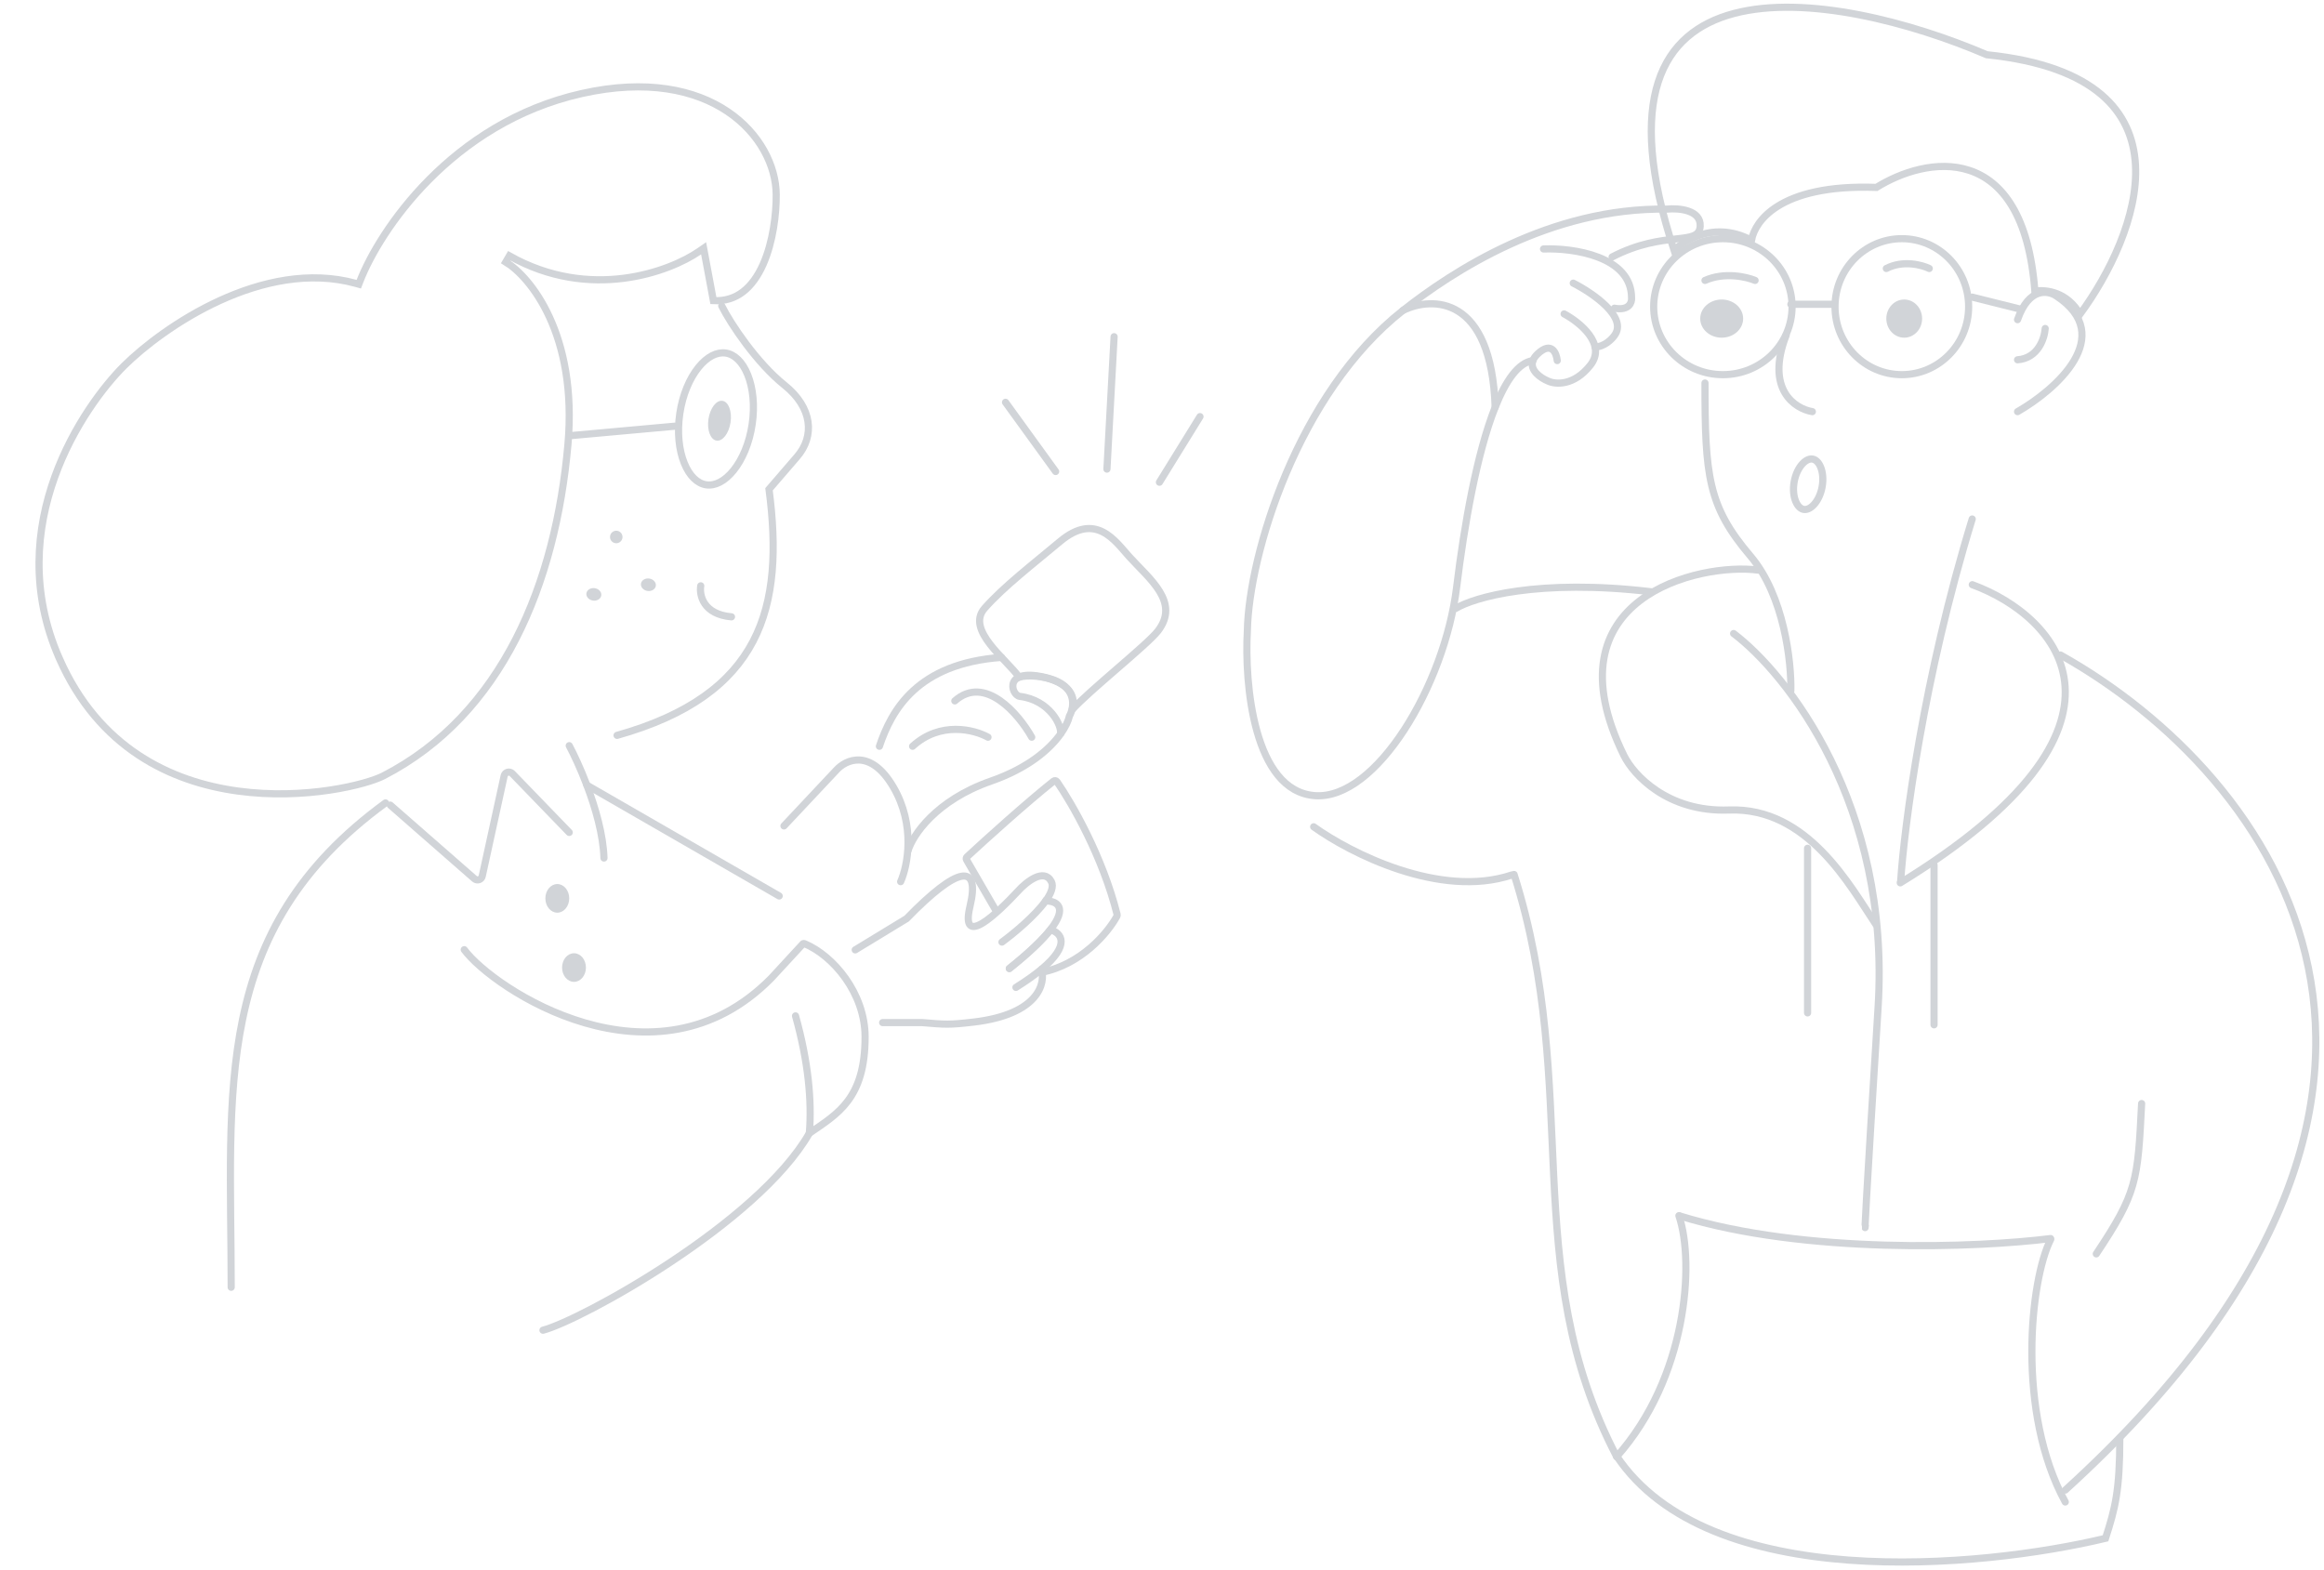 <svg width="974" height="658" viewBox="0 0 974 658" fill="none" xmlns="http://www.w3.org/2000/svg">
<path d="M213.49 107.241L211.976 109.83C222.063 115.949 242.135 139.983 238.025 186.331C232.856 244.643 210.523 299.536 160.67 325.194C157.224 326.968 149.068 329.535 138.159 331.168C127.289 332.796 113.814 333.476 99.766 331.562C71.706 327.74 41.426 313.597 24.851 275.939L23.478 276.544L24.851 275.939C12.559 248.014 15.154 221.549 22.933 199.938C30.722 178.296 43.693 161.582 52.007 153.31C60.062 145.326 74.641 133.978 92.095 125.987C109.56 117.992 129.725 113.439 149.065 118.756L150.371 119.115L150.861 117.852C159.018 96.808 189.08 51.517 243.772 39.212C298.43 26.914 325.112 57.557 325.317 81.507C325.385 89.532 324.027 101.373 319.805 110.85C317.698 115.579 314.919 119.625 311.341 122.342C308.04 124.849 303.994 126.277 298.987 126.008L295.315 106.332L294.891 104.061L292.989 105.373C280.623 113.9 247.294 126.292 213.49 107.241Z" stroke="#D1D4D8" stroke-width="3"/>
<path d="M315.237 177.835C314.059 185.783 311.118 192.577 307.443 197.146C303.726 201.768 299.612 203.743 295.979 203.205C292.347 202.667 288.982 199.584 286.765 194.082C284.573 188.644 283.727 181.289 284.905 173.341C286.082 165.393 289.024 158.599 292.699 154.03C296.416 149.407 300.53 147.432 304.163 147.97C307.795 148.509 311.16 151.591 313.377 157.093C315.569 162.531 316.415 169.887 315.237 177.835Z" stroke="#D1D4D8" stroke-width="3"/>
<path d="M300.314 184.672C302.871 185.05 305.497 181.626 306.179 177.023C306.861 172.42 305.341 168.381 302.784 168.002C300.227 167.623 297.601 171.048 296.919 175.651C296.237 180.254 297.757 184.293 300.314 184.672Z" fill="#D1D4D8"/>
<path d="M239.658 182.543L282.937 178.618" stroke="#D1D4D8" stroke-width="3" stroke-linecap="round"/>
<path d="M302.487 128.233C306.225 135.758 317.254 152.204 328.77 161.408C340.548 170.822 341.543 182.822 334.023 191.468L322.301 205.07C328.77 254.535 319.239 291.164 258.613 308.215" stroke="#D1D4D8" stroke-width="3" stroke-linecap="round"/>
<path d="M257.893 227.659C259.325 227.871 260.659 226.882 260.871 225.449C261.083 224.017 260.094 222.683 258.661 222.471C257.229 222.259 255.895 223.248 255.683 224.681C255.471 226.113 256.46 227.447 257.893 227.659Z" fill="#D1D4D8"/>
<path d="M248.497 251.715C250.216 251.97 251.782 251.015 251.994 249.582C252.206 248.149 250.984 246.782 249.265 246.527C247.546 246.272 245.98 247.227 245.768 248.66C245.556 250.092 246.778 251.46 248.497 251.715Z" fill="#D1D4D8"/>
<path d="M271.362 247.682C273.081 247.937 274.646 246.982 274.859 245.549C275.071 244.117 273.849 242.749 272.13 242.494C270.411 242.239 268.845 243.194 268.633 244.627C268.421 246.059 269.642 247.427 271.362 247.682Z" fill="#D1D4D8"/>
<path d="M328.566 346.167L350.506 322.801C354.476 318.381 364.799 313.581 374.327 329.748C383.856 345.914 380.387 363.007 377.462 369.533" stroke="#D1D4D8" stroke-width="3" stroke-linecap="round"/>
<path d="M412.66 254.939C404.577 264.093 422.137 276.555 427.103 283.825C434.176 281.791 453.08 285.455 449.291 297.533C456.238 289.693 480.862 270.198 485.283 264.477C494.615 252.4 481.957 242.865 473.282 233.329C467.499 226.972 459.391 214.26 444.235 226.972C432.868 236.507 420.743 245.785 412.66 254.939Z" stroke="#D1D4D8" stroke-width="3"/>
<path d="M444.431 307.716C446.626 304.659 447.794 301.971 448.207 300.108C450.314 296.304 451.573 287.526 439.358 284.259C420.396 279.187 423.557 291.233 427.349 291.866C439.99 293.388 445.268 304.335 444.431 307.716Z" stroke="#D1D4D8" stroke-width="3" stroke-linecap="round"/>
<path d="M380.576 356.533C382.472 350.193 392.079 335.485 415.339 327.37C431.005 321.904 439.904 314.023 444.431 307.716" stroke="#D1D4D8" stroke-width="3" stroke-linecap="round"/>
<path d="M414.076 308.984C408.387 305.814 394.103 302.137 382.473 312.788" stroke="#D1D4D8" stroke-width="3" stroke-linecap="round"/>
<path d="M432.405 308.984C426.927 299.263 412.811 282.61 400.17 293.768" stroke="#D1D4D8" stroke-width="3" stroke-linecap="round"/>
<path d="M368.566 312.788C373.622 297.723 384.367 278.069 419.762 275.533" stroke="#D1D4D8" stroke-width="3" stroke-linecap="round"/>
<path d="M438.225 377.677C440.527 374.464 441.683 371.539 440.634 369.519C437.583 363.647 430.08 369.674 426.71 373.422C418.323 382.439 402.181 398.112 406.532 379.874C410.882 361.635 401.629 362.758 379.962 385.021L358.424 398.118" stroke="#D1D4D8" stroke-width="3" stroke-linecap="round"/>
<path d="M436.464 406.272C438.319 411.976 435.343 425.178 408.069 428.377C397.75 429.587 396.199 429.417 386.514 428.6H369.924" stroke="#D1D4D8" stroke-width="3" stroke-linecap="round"/>
<path d="M419.924 394.861C425.283 390.912 433.83 383.742 438.217 377.618C442.981 377.563 447.594 380.249 440.242 389.633C437.059 393.696 431.633 399.013 423.005 405.909" stroke="#D1D4D8" stroke-width="3" stroke-linecap="round"/>
<path d="M423.014 405.967C431.642 399.071 437.068 393.753 440.251 389.69C444.796 390.971 448.885 395.926 436.465 406.272C433.749 408.534 430.243 411.055 425.78 413.851" stroke="#D1D4D8" stroke-width="3" stroke-linecap="round"/>
<path d="M417.024 380.987L405.08 360.369C404.845 359.965 404.917 359.457 405.26 359.14C413.133 351.857 430.278 336.362 441.552 327.41C441.999 327.055 442.646 327.151 442.971 327.62C449.233 336.65 462.098 358.994 468.193 383.297C468.253 383.535 468.227 383.779 468.11 383.994C464.446 390.742 453.245 404.399 436.147 407.602" stroke="#D1D4D8" stroke-width="3" stroke-linecap="round"/>
<path d="M161.567 336.533C88.104 390.12 96.894 456.946 96.894 539.533" stroke="#D1D4D8" stroke-width="3" stroke-linecap="round"/>
<path d="M163.566 337.442L198.833 368.303C199.978 369.306 201.779 368.712 202.104 367.225L211.298 325.178C211.639 323.619 213.579 323.067 214.689 324.215L238.566 348.896" stroke="#D1D4D8" stroke-width="3" stroke-linecap="round"/>
<path d="M238.566 312.533C240.522 316.198 243.326 322.155 245.954 329.078C249.56 338.581 252.834 349.905 253.127 359.624" stroke="#D1D4D8" stroke-width="3" stroke-linecap="round"/>
<path d="M245.953 329.078L326.565 375.533" stroke="#D1D4D8" stroke-width="3" stroke-linecap="round"/>
<path d="M194.566 398.042C206.61 414.358 274.441 459.539 323.253 409.966L336.566 395.533" stroke="#D1D4D8" stroke-width="3" stroke-linecap="round"/>
<path d="M227.566 557.533C243.237 553.481 317.566 512.778 339.214 474.957" stroke="#D1D4D8" stroke-width="3" stroke-linecap="round"/>
<path d="M333.41 425.79C338.778 445.063 340.289 461.332 339.213 474.957C351.156 466.762 362.565 460.459 362.565 434.615C362.565 416.334 349.255 400.576 337.212 395.533" stroke="#D1D4D8" stroke-width="3" stroke-linecap="round"/>
<path d="M233.566 382.533C236.327 382.533 238.566 379.847 238.566 376.533C238.566 373.219 236.327 370.533 233.566 370.533C230.805 370.533 228.566 373.219 228.566 376.533C228.566 379.847 230.805 382.533 233.566 382.533Z" fill="#D1D4D8"/>
<path d="M240.566 411.533C243.327 411.533 245.566 408.847 245.566 405.533C245.566 402.219 243.327 399.533 240.566 399.533C237.805 399.533 235.566 402.219 235.566 405.533C235.566 408.847 237.805 411.533 240.566 411.533Z" fill="#D1D4D8"/>
<path d="M293.685 245.533C293.041 249.433 294.715 257.493 306.567 258.533" stroke="#D1D4D8" stroke-width="3" stroke-linecap="round"/>
<path d="M826.595 245.06C862.887 258.357 904.072 303.922 796.42 370.029" stroke="#D1D4D8" stroke-width="3" stroke-linecap="round"/>
<path d="M736.887 238.954C712.42 235.698 647.943 250.352 680.614 316.703C684.555 324.709 698.882 340.476 724.653 339.499C757.683 338.247 775.489 371.522 786.227 387.533" stroke="#D1D4D8" stroke-width="3" stroke-linecap="round"/>
<path d="M726.566 265.533C748.95 282.426 792.399 337.385 787.126 422.071C781.853 506.756 781.358 518.391 781.77 513.623" stroke="#D1D4D8" stroke-width="3" stroke-linecap="round"/>
<path d="M757.566 355.533V424.533" stroke="#D1D4D8" stroke-width="3" stroke-linecap="round"/>
<path d="M810.566 362.533V429.533" stroke="#D1D4D8" stroke-width="3" stroke-linecap="round"/>
<path d="M796.566 369.533C798.052 346.527 806.133 283.92 826.566 217.533" stroke="#D1D4D8" stroke-width="3" stroke-linecap="round"/>
<path d="M750.549 289.533C750.825 277.657 747.819 249.727 733.591 233.019C715.806 212.133 714.566 199.438 714.566 160.533" stroke="#D1D4D8" stroke-width="3" stroke-linecap="round"/>
<path d="M759.567 172.533C752.247 171.318 739.804 163.216 748.588 140.533" stroke="#D1D4D8" stroke-width="3" stroke-linecap="round"/>
<path d="M845.566 172.533C861.547 163.374 887.198 140.874 861.947 124.143C858.484 121.682 850.36 120.206 845.566 133.985" stroke="#D1D4D8" stroke-width="3" stroke-linecap="round"/>
<path d="M857.152 137.676C856.886 141.776 854.196 150.142 845.566 150.798" stroke="#D1D4D8" stroke-width="3" stroke-linecap="round"/>
<path d="M808.566 112.533C805.489 111.024 797.581 108.911 790.566 112.533" stroke="#D1D4D8" stroke-width="3" stroke-linecap="round"/>
<path d="M735.566 117.533C731.976 116.024 722.75 113.911 714.566 117.533" stroke="#D1D4D8" stroke-width="3" stroke-linecap="round"/>
<path d="M832.458 22.854L832.667 22.943L832.893 22.967C855.788 25.342 870.996 31.434 880.614 39.584C890.191 47.699 894.363 57.967 894.983 69.041C896.188 90.52 884.013 114.959 871.732 131.706C866.508 122.594 857.95 121.282 852.827 121.999C850.405 90.414 839.19 76.004 825.433 71.433C811.831 66.913 796.474 72.3 786.428 78.55C765.902 77.791 752.816 81.473 744.8 86.591C738.03 90.912 734.885 96.264 734.042 100.704C725.443 96.082 717.49 96.671 711.43 98.887C708.18 100.076 705.478 101.728 703.498 103.283C702.78 103.847 702.149 104.403 701.618 104.927C691.018 72.761 689.932 50.018 694.977 34.368C700.117 18.426 711.699 9.609 726.749 5.635C741.876 1.641 760.451 2.57 779.243 6.216C798.01 9.857 816.857 16.182 832.458 22.854Z" stroke="#D1D4D8" stroke-width="3"/>
<path d="M769.066 128.533C769.066 144.311 781.64 157.033 797.066 157.033C812.491 157.033 825.066 144.311 825.066 128.533C825.066 112.754 812.491 100.033 797.066 100.033C781.64 100.033 769.066 112.754 769.066 128.533Z" stroke="#D1D4D8" stroke-width="3"/>
<path d="M798.066 141.533C793.924 141.533 790.566 137.951 790.566 133.533C790.566 129.115 793.924 125.533 798.066 125.533C802.208 125.533 805.566 129.115 805.566 133.533C805.566 137.951 802.208 141.533 798.066 141.533Z" fill="#D1D4D8"/>
<path d="M693.066 128.533C693.066 144.235 706.011 157.033 722.066 157.033C738.12 157.033 751.066 144.235 751.066 128.533C751.066 112.83 738.12 100.033 722.066 100.033C706.011 100.033 693.066 112.83 693.066 128.533Z" stroke="#D1D4D8" stroke-width="3"/>
<path d="M721.566 141.533C716.596 141.533 712.566 137.951 712.566 133.533C712.566 129.115 716.596 125.533 721.566 125.533C726.537 125.533 730.566 129.115 730.566 133.533C730.566 137.951 726.537 141.533 721.566 141.533Z" fill="#D1D4D8"/>
<path d="M750.566 127.533H767.566" stroke="#D1D4D8" stroke-width="3" stroke-linecap="round"/>
<path d="M826.566 124.533L846.566 129.533" stroke="#D1D4D8" stroke-width="3" stroke-linecap="round"/>
<path d="M703.637 509.533C710.365 529.402 707.002 577.418 677.566 610.533" stroke="#D1D4D8" stroke-width="3" stroke-linecap="round"/>
<path d="M859.426 519.533C850.854 536.435 844.994 591.912 865.567 629.533" stroke="#D1D4D8" stroke-width="3" stroke-linecap="round"/>
<path d="M859.424 519.118C828.988 522.953 756.477 525.805 703.924 509.618" stroke="#D1D4D8" stroke-width="3" stroke-linecap="round"/>
<path d="M863.566 274.533C953.62 324.961 1049.85 456.893 865.582 624.533" stroke="#D1D4D8" stroke-width="3" stroke-linecap="round"/>
<path d="M878.566 525.533C895.642 499.887 895.939 495.099 897.566 462.533" stroke="#D1D4D8" stroke-width="3" stroke-linecap="round"/>
<path d="M888.424 602.618C888.424 624.635 886.521 632.112 882.432 644.751C830.227 657.255 716.025 668.178 677.424 610.118" stroke="#D1D4D8" stroke-width="3" stroke-linecap="round"/>
<path d="M634.566 366.533C663.232 457.161 635.794 530.566 677.566 610.533" stroke="#D1D4D8" stroke-width="3" stroke-linecap="round"/>
<path d="M763.672 204.009C763.101 207.202 761.771 209.829 760.214 211.512C758.634 213.22 757.094 213.714 755.922 213.504C754.75 213.295 753.477 212.297 752.588 210.147C751.712 208.028 751.375 205.103 751.947 201.91C752.519 198.717 753.849 196.091 755.406 194.407C756.985 192.7 758.526 192.205 759.698 192.415C760.87 192.625 762.142 193.623 763.032 195.773C763.908 197.892 764.244 200.816 763.672 204.009Z" stroke="#D1D4D8" stroke-width="3"/>
<path d="M522.78 264.263C523.419 232.441 543.866 164.855 587.955 130.131C600.213 124.107 625.11 123.787 626.63 170.7C618.957 189.974 613.644 220.167 610.479 246.124C605.473 287.176 576.741 335.387 551.054 333.478C525.368 331.568 521.502 286.539 522.78 264.263Z" stroke="#D1D4D8" stroke-width="3" stroke-linecap="round"/>
<path d="M587.953 130.131C608.56 113.901 649.582 86.884 698.656 87.647C703.448 87.17 712.937 87.934 712.553 94.807C712.074 103.4 697.697 96.24 675.652 107.696" stroke="#D1D4D8" stroke-width="3" stroke-linecap="round"/>
<path d="M659.359 118.675C667.506 122.812 682.362 132.995 676.611 140.632C675.493 142.223 672.298 145.406 668.464 145.406" stroke="#D1D4D8" stroke-width="3" stroke-linecap="round"/>
<path d="M655.525 131.562C662.074 135.062 673.448 144.259 666.547 153.042C659.646 161.825 651.851 161.157 648.815 159.725C645.69 158.428 640.971 155.184 642.452 151.133C642.787 150.215 643.44 149.256 644.502 148.269C650.253 142.923 652.33 147.951 652.649 151.133" stroke="#D1D4D8" stroke-width="3" stroke-linecap="round"/>
<path d="M646.9 104.354C659.2 103.877 683.8 107.314 683.8 124.88C683.96 126.789 682.746 130.322 676.612 129.176" stroke="#D1D4D8" stroke-width="3" stroke-linecap="round"/>
<path d="M626.629 170.7C631.091 159.492 636.352 151.976 642.453 151.134" stroke="#D1D4D8" stroke-width="3" stroke-linecap="round"/>
<path d="M550.566 346.533C565.712 357.44 603.516 376.751 633.566 366.743" stroke="#D1D4D8" stroke-width="3" stroke-linecap="round"/>
<path d="M610.066 255.033C617.732 250.366 644.866 242.433 692.066 248.033" stroke="#D1D4D8" stroke-width="3" stroke-linecap="round"/>
<path d="M442.424 197.618L421.424 168.618" stroke="#D1D4D8" stroke-width="3" stroke-linecap="round"/>
<path d="M463.924 196.618L466.924 141.118" stroke="#D1D4D8" stroke-width="3" stroke-linecap="round"/>
<path d="M485.924 202.118L502.924 174.618" stroke="#D1D4D8" stroke-width="3" stroke-linecap="round"/>
</svg>
